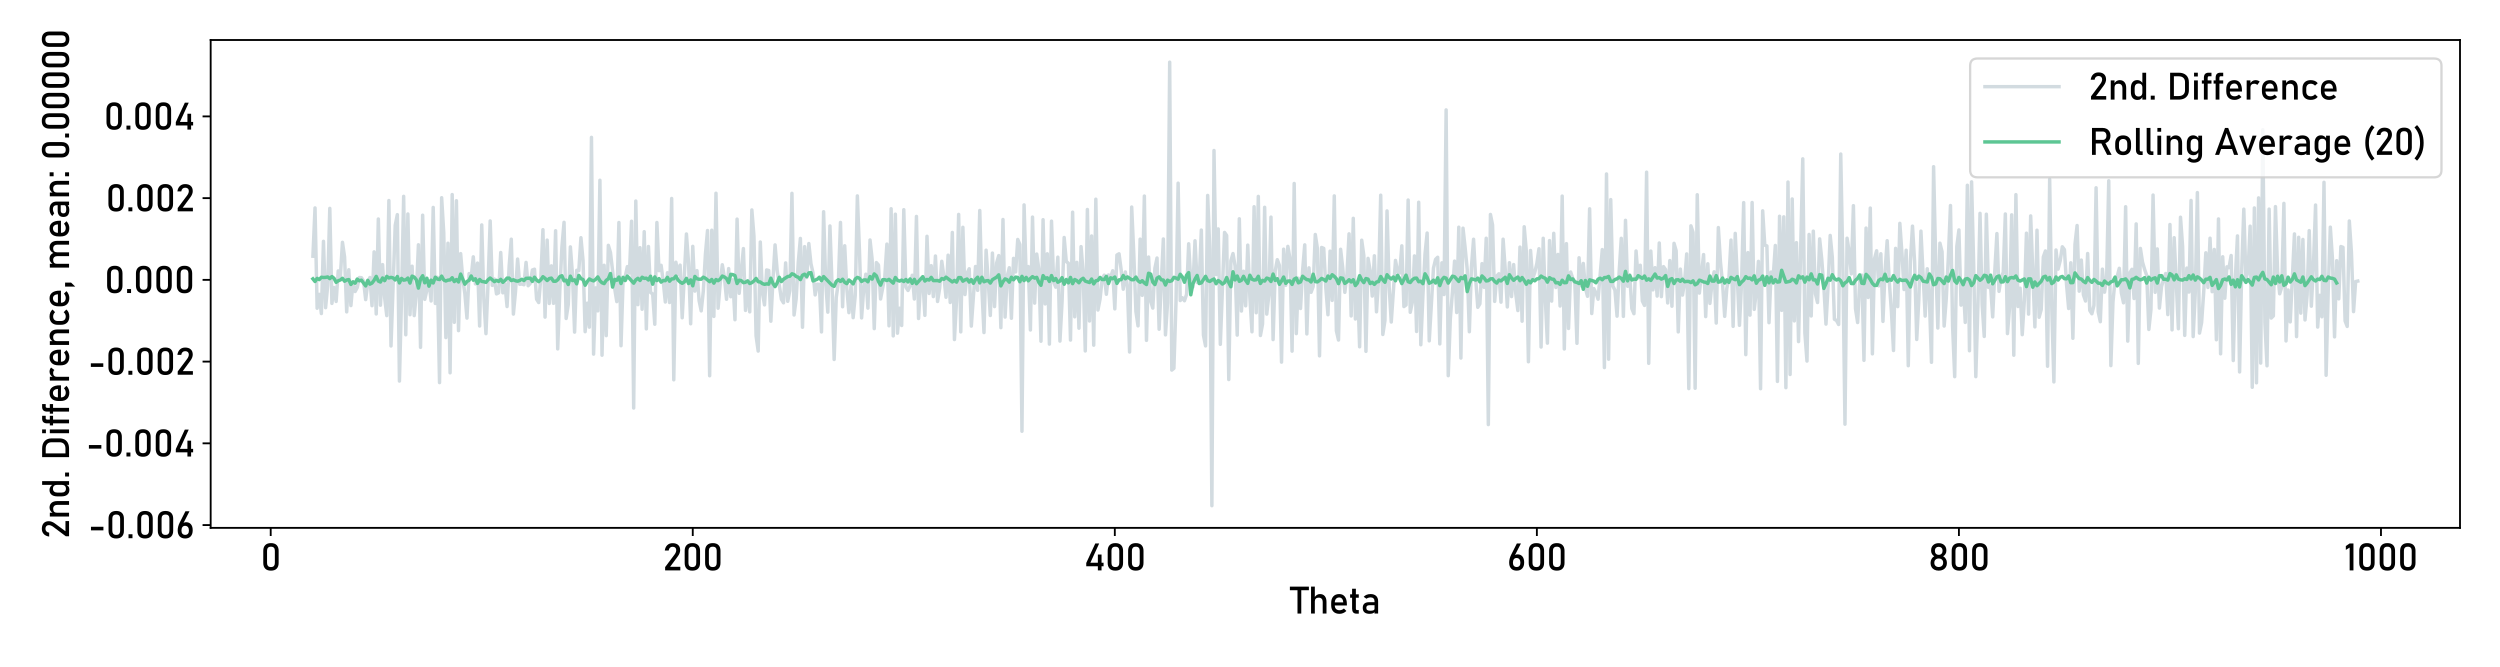 <?xml version="1.0" encoding="utf-8" standalone="no"?>
<!DOCTYPE svg PUBLIC "-//W3C//DTD SVG 1.1//EN"
  "http://www.w3.org/Graphics/SVG/1.1/DTD/svg11.dtd">
<svg xmlns:xlink="http://www.w3.org/1999/xlink" width="1080pt" height="288pt" viewBox="0 0 1080 288" xmlns="http://www.w3.org/2000/svg" version="1.1">
 <defs>
  <style type="text/css">*{stroke-linejoin: round; stroke-linecap: butt}</style>
 </defs>
 <g id="figure_1">
  <g id="patch_1">
   <path d="M 0 288 
L 1080 288 
L 1080 0 
L 0 0 
z
" style="fill: #ffffff"/>
  </g>
  <g id="axes_1">
   <g id="patch_2">
    <path d="M 91.01 228.04 
L 1062.72 228.04 
L 1062.72 17.28 
L 91.01 17.28 
z
" style="fill: #ffffff"/>
   </g>
   <g id="matplotlib.axis_1">
    <g id="xtick_1">
     <g id="line2d_1">
      <defs>
       <path id="mbe33cd1183" d="M 0 0 
L 0 3.5 
" style="stroke: #000000; stroke-width: 0.8"/>
      </defs>
      <g>
       <use xlink:href="#mbe33cd1183" x="116.946" y="228.04" style="stroke: #000000; stroke-width: 0.8"/>
      </g>
     </g>
     <g id="text_1">
      <!-- 0 -->
      <g transform="translate(112.532 246.4) scale(0.16 -0.16)">
       <defs>
        <path id="Bahnschrift-30" d="M 1766 -47 
Q 1116 -47 792 301 
Q 469 650 469 1244 
L 469 3309 
Q 469 3913 797 4256 
Q 1125 4600 1766 4600 
Q 2409 4600 2736 4258 
Q 3063 3916 3063 3309 
L 3063 1244 
Q 3063 641 2736 297 
Q 2409 -47 1766 -47 
z
M 1766 559 
Q 2116 559 2270 742 
Q 2425 925 2425 1244 
L 2425 3309 
Q 2425 3631 2270 3812 
Q 2116 3994 1766 3994 
Q 1416 3994 1261 3812 
Q 1106 3631 1106 3309 
L 1106 1244 
Q 1106 925 1261 742 
Q 1416 559 1766 559 
z
" transform="scale(0.016)"/>
       </defs>
       <use xlink:href="#Bahnschrift-30"/>
      </g>
     </g>
    </g>
    <g id="xtick_2">
     <g id="line2d_2">
      <g>
       <use xlink:href="#mbe33cd1183" x="299.273" y="228.04" style="stroke: #000000; stroke-width: 0.8"/>
      </g>
     </g>
     <g id="text_2">
      <!-- 200 -->
      <g transform="translate(286.313 246.4) scale(0.16 -0.16)">
       <defs>
        <path id="Bahnschrift-32" d="M 400 0 
L 400 553 
L 1984 2666 
Q 2122 2847 2198 3040 
Q 2275 3234 2275 3406 
L 2275 3413 
Q 2275 3684 2115 3834 
Q 1956 3984 1663 3984 
Q 1388 3984 1214 3820 
Q 1041 3656 1003 3356 
L 1003 3353 
L 344 3353 
L 344 3356 
Q 428 3944 772 4267 
Q 1116 4591 1656 4591 
Q 2269 4591 2603 4281 
Q 2938 3972 2938 3406 
L 2938 3403 
Q 2938 3163 2838 2898 
Q 2738 2634 2559 2394 
L 1244 606 
L 2963 606 
L 2963 0 
L 400 0 
z
" transform="scale(0.016)"/>
       </defs>
       <use xlink:href="#Bahnschrift-32"/>
       <use xlink:href="#Bahnschrift-30" x="51.66"/>
       <use xlink:href="#Bahnschrift-30" x="106.836"/>
      </g>
     </g>
    </g>
    <g id="xtick_3">
     <g id="line2d_3">
      <g>
       <use xlink:href="#mbe33cd1183" x="481.599" y="228.04" style="stroke: #000000; stroke-width: 0.8"/>
      </g>
     </g>
     <g id="text_3">
      <!-- 400 -->
      <g transform="translate(468.221 246.4) scale(0.16 -0.16)">
       <defs>
        <path id="Bahnschrift-34" d="M 406 697 
L 406 1250 
L 1931 4541 
L 2588 4541 
L 1100 1288 
L 3328 1288 
L 3328 697 
L 406 697 
z
M 2366 -3 
L 2366 2672 
L 2988 2672 
L 2988 -3 
L 2366 -3 
z
" transform="scale(0.016)"/>
       </defs>
       <use xlink:href="#Bahnschrift-34"/>
       <use xlink:href="#Bahnschrift-30" x="56.885"/>
       <use xlink:href="#Bahnschrift-30" x="112.061"/>
      </g>
     </g>
    </g>
    <g id="xtick_4">
     <g id="line2d_4">
      <g>
       <use xlink:href="#mbe33cd1183" x="663.926" y="228.04" style="stroke: #000000; stroke-width: 0.8"/>
      </g>
     </g>
     <g id="text_4">
      <!-- 600 -->
      <g transform="translate(650.993 246.4) scale(0.16 -0.16)">
       <defs>
        <path id="Bahnschrift-36" d="M 1641 -47 
Q 1038 -47 706 312 
Q 375 672 375 1325 
L 375 1328 
Q 375 1622 456 1951 
Q 538 2281 691 2588 
L 1678 4544 
L 2366 4544 
L 1206 2278 
L 1209 2391 
Q 1372 2700 1788 2700 
Q 2322 2700 2615 2345 
Q 2909 1991 2909 1344 
L 2909 1341 
Q 2909 681 2578 317 
Q 2247 -47 1641 -47 
z
M 1641 566 
Q 1947 566 2109 753 
Q 2272 941 2272 1288 
L 2272 1291 
Q 2272 1672 2100 1880 
Q 1928 2088 1609 2088 
Q 1325 2088 1169 1878 
Q 1013 1669 1013 1288 
L 1013 1284 
Q 1013 938 1177 752 
Q 1341 566 1641 566 
z
" transform="scale(0.016)"/>
       </defs>
       <use xlink:href="#Bahnschrift-36"/>
       <use xlink:href="#Bahnschrift-30" x="51.318"/>
       <use xlink:href="#Bahnschrift-30" x="106.494"/>
      </g>
     </g>
    </g>
    <g id="xtick_5">
     <g id="line2d_5">
      <g>
       <use xlink:href="#mbe33cd1183" x="846.253" y="228.04" style="stroke: #000000; stroke-width: 0.8"/>
      </g>
     </g>
     <g id="text_5">
      <!-- 800 -->
      <g transform="translate(832.925 246.4) scale(0.16 -0.16)">
       <defs>
        <path id="Bahnschrift-38" d="M 1800 -47 
Q 1384 -47 1075 109 
Q 766 266 594 550 
Q 422 834 422 1216 
L 422 1291 
Q 422 1631 592 1931 
Q 763 2231 1047 2384 
Q 809 2516 662 2764 
Q 516 3013 516 3288 
L 516 3397 
Q 516 3938 867 4264 
Q 1219 4591 1800 4591 
Q 2381 4591 2732 4264 
Q 3084 3938 3084 3397 
L 3084 3288 
Q 3084 3006 2936 2759 
Q 2788 2513 2544 2384 
Q 2831 2231 3004 1931 
Q 3178 1631 3178 1291 
L 3178 1216 
Q 3178 834 3006 550 
Q 2834 266 2525 109 
Q 2216 -47 1800 -47 
z
M 1800 566 
Q 2134 566 2339 758 
Q 2544 950 2544 1263 
L 2544 1306 
Q 2544 1622 2339 1814 
Q 2134 2006 1800 2006 
Q 1466 2006 1261 1814 
Q 1056 1622 1056 1303 
L 1056 1256 
Q 1056 944 1261 755 
Q 1466 566 1800 566 
z
M 1800 2619 
Q 2091 2619 2269 2803 
Q 2447 2988 2447 3291 
L 2447 3334 
Q 2447 3625 2269 3801 
Q 2091 3978 1800 3978 
Q 1509 3978 1331 3801 
Q 1153 3625 1153 3331 
L 1153 3284 
Q 1153 2984 1331 2801 
Q 1509 2619 1800 2619 
z
" transform="scale(0.016)"/>
       </defs>
       <use xlink:href="#Bahnschrift-38"/>
       <use xlink:href="#Bahnschrift-30" x="56.25"/>
       <use xlink:href="#Bahnschrift-30" x="111.426"/>
      </g>
     </g>
    </g>
    <g id="xtick_6">
     <g id="line2d_6">
      <g>
       <use xlink:href="#mbe33cd1183" x="1028.579" y="228.04" style="stroke: #000000; stroke-width: 0.8"/>
      </g>
     </g>
     <g id="text_6">
      <!-- 1000 -->
      <g transform="translate(1012.678 246.4) scale(0.16 -0.16)">
       <defs>
        <path id="Bahnschrift-31" d="M 1566 4544 
L 1566 0 
L 928 0 
L 928 3850 
L 281 3453 
L 281 4113 
L 928 4544 
L 1566 4544 
z
" transform="scale(0.016)"/>
       </defs>
       <use xlink:href="#Bahnschrift-31"/>
       <use xlink:href="#Bahnschrift-30" x="33.252"/>
       <use xlink:href="#Bahnschrift-30" x="88.428"/>
       <use xlink:href="#Bahnschrift-30" x="143.604"/>
      </g>
     </g>
    </g>
    <g id="text_7">
     <!-- Theta -->
     <g transform="translate(557.389 265.058) scale(0.16 -0.16)">
      <defs>
       <path id="Bahnschrift-54" d="M 1222 0 
L 1222 4172 
L 1859 4172 
L 1859 0 
L 1222 0 
z
M -63 3938 
L -63 4544 
L 3144 4544 
L 3144 3938 
L -63 3938 
z
" transform="scale(0.016)"/>
       <path id="Bahnschrift-68" d="M 500 0 
L 500 4544 
L 1138 4544 
L 1138 0 
L 500 0 
z
M 2469 0 
L 2469 1966 
Q 2469 2309 2292 2496 
Q 2116 2684 1791 2684 
Q 1478 2684 1308 2521 
Q 1138 2359 1138 2063 
L 1072 2688 
Q 1222 2975 1464 3133 
Q 1706 3291 2000 3291 
Q 2528 3291 2817 2945 
Q 3106 2600 3106 1969 
L 3106 0 
L 2469 0 
z
" transform="scale(0.016)"/>
       <path id="Bahnschrift-65" d="M 1828 -47 
Q 1150 -47 778 331 
Q 406 709 406 1406 
L 406 1772 
Q 406 2497 764 2894 
Q 1122 3291 1772 3291 
Q 2384 3291 2720 2841 
Q 3056 2391 3056 1578 
L 3056 1366 
L 869 1366 
L 869 1878 
L 2450 1878 
L 2450 1878 
Q 2422 2272 2245 2494 
Q 2069 2716 1772 2716 
Q 1413 2716 1213 2478 
Q 1013 2241 1013 1806 
L 1013 1394 
Q 1013 991 1227 775 
Q 1441 559 1828 559 
Q 2022 559 2212 637 
Q 2403 716 2553 856 
L 2553 856 
L 2972 438 
L 2972 438 
Q 2731 206 2431 79 
Q 2131 -47 1828 -47 
z
" transform="scale(0.016)"/>
       <path id="Bahnschrift-74" d="M 1344 -16 
Q 944 -16 764 206 
Q 584 428 584 844 
L 584 4188 
L 1222 4188 
L 1222 838 
Q 1222 722 1269 656 
Q 1316 591 1406 591 
L 1713 591 
L 1713 -16 
L 1344 -16 
z
M 250 2669 
L 250 3244 
L 1713 3244 
L 1713 2669 
L 250 2669 
z
" transform="scale(0.016)"/>
       <path id="Bahnschrift-61" d="M 2331 0 
L 2331 2056 
Q 2331 2375 2161 2551 
Q 1991 2728 1678 2728 
Q 1488 2728 1302 2670 
Q 1116 2613 969 2503 
L 503 2822 
Q 688 3044 989 3167 
Q 1291 3291 1659 3291 
Q 2269 3291 2603 2975 
Q 2938 2659 2938 2084 
L 2938 0 
L 2331 0 
z
M 1538 -47 
Q 941 -47 642 200 
Q 344 447 344 956 
Q 344 1441 617 1680 
Q 891 1919 1438 1919 
L 2359 1919 
L 2403 1406 
L 1441 1406 
Q 1194 1406 1069 1295 
Q 944 1184 944 956 
Q 944 709 1109 590 
Q 1275 472 1606 472 
Q 1969 472 2150 550 
Q 2331 628 2331 794 
L 2397 338 
Q 2313 206 2188 122 
Q 2063 38 1902 -4 
Q 1741 -47 1538 -47 
z
" transform="scale(0.016)"/>
      </defs>
      <use xlink:href="#Bahnschrift-54"/>
      <use xlink:href="#Bahnschrift-68" x="48.145"/>
      <use xlink:href="#Bahnschrift-65" x="104.004"/>
      <use xlink:href="#Bahnschrift-74" x="157.617"/>
      <use xlink:href="#Bahnschrift-61" x="190.234"/>
     </g>
    </g>
   </g>
   <g id="matplotlib.axis_2">
    <g id="ytick_1">
     <g id="line2d_7">
      <defs>
       <path id="m3db2c824cc" d="M 0 0 
L -3.5 0 
" style="stroke: #000000; stroke-width: 0.8"/>
      </defs>
      <g>
       <use xlink:href="#m3db2c824cc" x="91.01" y="226.828" style="stroke: #000000; stroke-width: 0.8"/>
      </g>
     </g>
     <g id="text_8">
      <!-- -0.006 -->
      <g transform="translate(38.02 232.508) scale(0.16 -0.16)">
       <defs>
        <path id="Bahnschrift-2d" d="M 500 1931 
L 2600 1931 
L 2600 1325 
L 500 1325 
L 500 1931 
z
" transform="scale(0.016)"/>
        <path id="Bahnschrift-2e" d="M 391 0 
L 391 669 
L 1059 669 
L 1059 0 
L 391 0 
z
" transform="scale(0.016)"/>
       </defs>
       <use xlink:href="#Bahnschrift-2d"/>
       <use xlink:href="#Bahnschrift-30" x="47.949"/>
       <use xlink:href="#Bahnschrift-2e" x="103.125"/>
       <use xlink:href="#Bahnschrift-30" x="125.781"/>
       <use xlink:href="#Bahnschrift-30" x="180.957"/>
       <use xlink:href="#Bahnschrift-36" x="236.133"/>
      </g>
     </g>
    </g>
    <g id="ytick_2">
     <g id="line2d_8">
      <g>
       <use xlink:href="#m3db2c824cc" x="91.01" y="191.522" style="stroke: #000000; stroke-width: 0.8"/>
      </g>
     </g>
     <g id="text_9">
      <!-- -0.004 -->
      <g transform="translate(37.127 197.202) scale(0.16 -0.16)">
       <use xlink:href="#Bahnschrift-2d"/>
       <use xlink:href="#Bahnschrift-30" x="47.949"/>
       <use xlink:href="#Bahnschrift-2e" x="103.125"/>
       <use xlink:href="#Bahnschrift-30" x="125.781"/>
       <use xlink:href="#Bahnschrift-30" x="180.957"/>
       <use xlink:href="#Bahnschrift-34" x="236.133"/>
      </g>
     </g>
    </g>
    <g id="ytick_3">
     <g id="line2d_9">
      <g>
       <use xlink:href="#m3db2c824cc" x="91.01" y="156.215" style="stroke: #000000; stroke-width: 0.8"/>
      </g>
     </g>
     <g id="text_10">
      <!-- -0.002 -->
      <g transform="translate(37.965 161.895) scale(0.16 -0.16)">
       <use xlink:href="#Bahnschrift-2d"/>
       <use xlink:href="#Bahnschrift-30" x="47.949"/>
       <use xlink:href="#Bahnschrift-2e" x="103.125"/>
       <use xlink:href="#Bahnschrift-30" x="125.781"/>
       <use xlink:href="#Bahnschrift-30" x="180.957"/>
       <use xlink:href="#Bahnschrift-32" x="236.133"/>
      </g>
     </g>
    </g>
    <g id="ytick_4">
     <g id="line2d_10">
      <g>
       <use xlink:href="#m3db2c824cc" x="91.01" y="120.908" style="stroke: #000000; stroke-width: 0.8"/>
      </g>
     </g>
     <g id="text_11">
      <!-- 0.000 -->
      <g transform="translate(45.075 126.588) scale(0.16 -0.16)">
       <use xlink:href="#Bahnschrift-30"/>
       <use xlink:href="#Bahnschrift-2e" x="55.176"/>
       <use xlink:href="#Bahnschrift-30" x="77.832"/>
       <use xlink:href="#Bahnschrift-30" x="133.008"/>
       <use xlink:href="#Bahnschrift-30" x="188.184"/>
      </g>
     </g>
    </g>
    <g id="ytick_5">
     <g id="line2d_11">
      <g>
       <use xlink:href="#m3db2c824cc" x="91.01" y="85.602" style="stroke: #000000; stroke-width: 0.8"/>
      </g>
     </g>
     <g id="text_12">
      <!-- 0.002 -->
      <g transform="translate(45.638 91.282) scale(0.16 -0.16)">
       <use xlink:href="#Bahnschrift-30"/>
       <use xlink:href="#Bahnschrift-2e" x="55.176"/>
       <use xlink:href="#Bahnschrift-30" x="77.832"/>
       <use xlink:href="#Bahnschrift-30" x="133.008"/>
       <use xlink:href="#Bahnschrift-32" x="188.184"/>
      </g>
     </g>
    </g>
    <g id="ytick_6">
     <g id="line2d_12">
      <g>
       <use xlink:href="#m3db2c824cc" x="91.01" y="50.295" style="stroke: #000000; stroke-width: 0.8"/>
      </g>
     </g>
     <g id="text_13">
      <!-- 0.004 -->
      <g transform="translate(44.8 55.975) scale(0.16 -0.16)">
       <use xlink:href="#Bahnschrift-30"/>
       <use xlink:href="#Bahnschrift-2e" x="55.176"/>
       <use xlink:href="#Bahnschrift-30" x="77.832"/>
       <use xlink:href="#Bahnschrift-30" x="133.008"/>
       <use xlink:href="#Bahnschrift-34" x="188.184"/>
      </g>
     </g>
    </g>
    <g id="text_14">
     <!-- 2nd. Difference, mean: 0.00000 -->
     <g transform="translate(29.83 232.68) rotate(-90) scale(0.16 -0.16)">
      <defs>
       <path id="Bahnschrift-6e" d="M 500 0 
L 500 3244 
L 1138 3244 
L 1138 0 
L 500 0 
z
M 2469 0 
L 2469 1966 
Q 2469 2309 2292 2496 
Q 2116 2684 1791 2684 
Q 1478 2684 1308 2518 
Q 1138 2353 1138 2053 
L 1072 2678 
Q 1222 2972 1464 3131 
Q 1706 3291 2000 3291 
Q 2528 3291 2817 2945 
Q 3106 2600 3106 1969 
L 3106 0 
L 2469 0 
z
" transform="scale(0.016)"/>
       <path id="Bahnschrift-64" d="M 2344 0 
L 2344 4544 
L 2981 4544 
L 2981 0 
L 2344 0 
z
M 1528 -56 
Q 991 -56 698 289 
Q 406 634 406 1263 
L 406 1978 
Q 406 2609 692 2954 
Q 978 3300 1497 3300 
Q 1784 3300 2023 3150 
Q 2263 3000 2409 2728 
L 2344 2066 
Q 2344 2272 2269 2419 
Q 2194 2566 2051 2642 
Q 1909 2719 1706 2719 
Q 1391 2719 1217 2522 
Q 1044 2325 1044 1969 
L 1044 1263 
Q 1044 909 1217 717 
Q 1391 525 1706 525 
Q 1909 525 2051 604 
Q 2194 684 2269 834 
Q 2344 984 2344 1194 
L 2388 509 
Q 2300 291 2086 117 
Q 1872 -56 1528 -56 
z
" transform="scale(0.016)"/>
       <path id="Bahnschrift-20" transform="scale(0.016)"/>
       <path id="Bahnschrift-44" d="M 994 0 
L 994 606 
L 2022 606 
Q 2525 606 2801 867 
Q 3078 1128 3078 1603 
L 3078 2941 
Q 3078 3416 2801 3677 
Q 2525 3938 2022 3938 
L 994 3938 
L 994 4544 
L 2003 4544 
Q 2828 4544 3279 4117 
Q 3731 3691 3731 2916 
L 3731 1628 
Q 3731 1113 3528 748 
Q 3325 384 2937 192 
Q 2550 0 2000 0 
L 994 0 
z
M 563 0 
L 563 4544 
L 1200 4544 
L 1200 0 
L 563 0 
z
" transform="scale(0.016)"/>
       <path id="Bahnschrift-69" d="M 500 3906 
L 500 4544 
L 1138 4544 
L 1138 3906 
L 500 3906 
z
M 500 0 
L 500 3244 
L 1138 3244 
L 1138 0 
L 500 0 
z
" transform="scale(0.016)"/>
       <path id="Bahnschrift-66" d="M 594 0 
L 594 3684 
Q 594 4113 791 4328 
Q 988 4544 1403 4544 
L 1872 4544 
L 1872 3938 
L 1416 3938 
Q 1319 3938 1275 3864 
Q 1231 3791 1231 3691 
L 1231 0 
L 594 0 
z
M 250 2700 
L 250 3244 
L 1872 3244 
L 1872 2700 
L 250 2700 
z
" transform="scale(0.016)"/>
       <path id="Bahnschrift-72" d="M 500 0 
L 500 3244 
L 1138 3244 
L 1138 0 
L 500 0 
z
M 2284 2475 
Q 2200 2578 2072 2631 
Q 1944 2684 1775 2684 
Q 1472 2684 1305 2517 
Q 1138 2350 1138 2053 
L 1072 2678 
Q 1219 2966 1458 3128 
Q 1697 3291 1984 3291 
Q 2206 3291 2386 3227 
Q 2566 3163 2700 3038 
L 2284 2475 
z
" transform="scale(0.016)"/>
       <path id="Bahnschrift-63" d="M 1809 -47 
Q 1141 -47 773 322 
Q 406 691 406 1363 
L 406 1897 
Q 406 2563 773 2927 
Q 1141 3291 1809 3291 
Q 2191 3291 2497 3156 
Q 2803 3022 2984 2772 
L 2984 2772 
L 2525 2359 
L 2525 2359 
Q 2391 2516 2206 2600 
Q 2022 2684 1819 2684 
Q 1450 2684 1247 2478 
Q 1044 2272 1044 1897 
L 1044 1363 
Q 1044 978 1247 768 
Q 1450 559 1819 559 
Q 2022 559 2206 650 
Q 2391 741 2525 906 
L 2525 906 
L 2984 463 
L 2984 463 
Q 2803 219 2495 86 
Q 2188 -47 1809 -47 
z
" transform="scale(0.016)"/>
       <path id="Bahnschrift-2c" d="M 391 -1038 
L 391 669 
L 1059 669 
L 1059 -344 
L 391 -1038 
z
" transform="scale(0.016)"/>
       <path id="Bahnschrift-6d" d="M 4375 0 
L 4375 1966 
Q 4375 2309 4198 2496 
Q 4022 2684 3697 2684 
Q 3400 2684 3237 2503 
Q 3075 2322 3075 1991 
L 2947 2616 
Q 3103 2941 3353 3116 
Q 3603 3291 3906 3291 
Q 4434 3291 4723 2945 
Q 5013 2600 5013 1969 
L 5013 0 
L 4375 0 
z
M 500 0 
L 500 3244 
L 1138 3244 
L 1138 0 
L 500 0 
z
M 2438 0 
L 2438 1966 
Q 2438 2309 2269 2496 
Q 2100 2684 1791 2684 
Q 1478 2684 1308 2518 
Q 1138 2353 1138 2053 
L 1072 2678 
Q 1222 2972 1464 3131 
Q 1706 3291 2000 3291 
Q 2513 3291 2794 2945 
Q 3075 2600 3075 1969 
L 3075 0 
L 2438 0 
z
" transform="scale(0.016)"/>
       <path id="Bahnschrift-3a" d="M 391 0 
L 391 669 
L 1059 669 
L 1059 0 
L 391 0 
z
M 391 2606 
L 391 3275 
L 1059 3275 
L 1059 2606 
L 391 2606 
z
" transform="scale(0.016)"/>
      </defs>
      <use xlink:href="#Bahnschrift-32"/>
      <use xlink:href="#Bahnschrift-6e" x="51.66"/>
      <use xlink:href="#Bahnschrift-64" x="107.52"/>
      <use xlink:href="#Bahnschrift-2e" x="161.426"/>
      <use xlink:href="#Bahnschrift-20" x="184.082"/>
      <use xlink:href="#Bahnschrift-44" x="210.938"/>
      <use xlink:href="#Bahnschrift-69" x="276.562"/>
      <use xlink:href="#Bahnschrift-66" x="301.66"/>
      <use xlink:href="#Bahnschrift-66" x="333.35"/>
      <use xlink:href="#Bahnschrift-65" x="365.039"/>
      <use xlink:href="#Bahnschrift-72" x="418.652"/>
      <use xlink:href="#Bahnschrift-65" x="461.328"/>
      <use xlink:href="#Bahnschrift-6e" x="514.941"/>
      <use xlink:href="#Bahnschrift-63" x="570.801"/>
      <use xlink:href="#Bahnschrift-65" x="620.605"/>
      <use xlink:href="#Bahnschrift-2c" x="674.219"/>
      <use xlink:href="#Bahnschrift-20" x="696.875"/>
      <use xlink:href="#Bahnschrift-6d" x="723.73"/>
      <use xlink:href="#Bahnschrift-65" x="809.375"/>
      <use xlink:href="#Bahnschrift-61" x="862.988"/>
      <use xlink:href="#Bahnschrift-6e" x="916.211"/>
      <use xlink:href="#Bahnschrift-3a" x="972.07"/>
      <use xlink:href="#Bahnschrift-20" x="994.727"/>
      <use xlink:href="#Bahnschrift-30" x="1021.582"/>
      <use xlink:href="#Bahnschrift-2e" x="1076.758"/>
      <use xlink:href="#Bahnschrift-30" x="1099.414"/>
      <use xlink:href="#Bahnschrift-30" x="1154.59"/>
      <use xlink:href="#Bahnschrift-30" x="1209.766"/>
      <use xlink:href="#Bahnschrift-30" x="1264.941"/>
      <use xlink:href="#Bahnschrift-30" x="1320.117"/>
     </g>
    </g>
   </g>
   <g id="line2d_13">
    <path d="M 135.179 110.684 
L 136.09 89.833 
L 137.002 133.157 
L 137.914 127.162 
L 138.825 135.449 
L 139.737 104.255 
L 140.648 132.917 
L 141.56 123.371 
L 142.472 90.022 
L 143.383 131.074 
L 144.295 124.197 
L 145.207 130.227 
L 146.118 117.031 
L 147.03 119.474 
L 147.942 104.684 
L 148.853 110.982 
L 149.765 134.727 
L 150.676 116.532 
L 151.588 132.008 
L 152.5 121.731 
L 153.411 125.929 
L 154.323 124.236 
L 155.235 119.888 
L 156.146 119.963 
L 157.058 121.399 
L 157.969 129.432 
L 158.881 122.242 
L 159.793 119.889 
L 160.704 132.062 
L 161.616 108.815 
L 162.528 135.626 
L 163.439 94.611 
L 164.351 131.855 
L 165.263 114.319 
L 166.174 128.652 
L 167.086 136.342 
L 167.997 86.635 
L 168.909 149.459 
L 170.732 97.368 
L 171.644 92.731 
L 172.556 164.617 
L 173.467 128.189 
L 174.379 84.823 
L 175.291 144.622 
L 176.202 92.448 
L 177.114 135.944 
L 178.025 115.007 
L 178.937 136.333 
L 179.849 126.723 
L 180.76 105.745 
L 181.672 150.042 
L 182.584 92.97 
L 183.495 129.315 
L 185.318 121.275 
L 186.23 130.02 
L 187.142 89.613 
L 188.053 131.093 
L 188.965 119.784 
L 189.877 165.284 
L 190.788 85.413 
L 191.7 100.557 
L 192.612 145.84 
L 193.523 105.086 
L 194.435 161.046 
L 195.346 84.053 
L 196.258 139.24 
L 197.17 86.72 
L 198.081 142.835 
L 198.993 109.566 
L 199.905 120.381 
L 200.816 126.848 
L 201.728 137.42 
L 202.64 118.201 
L 203.551 119.704 
L 204.463 110.96 
L 205.374 122.642 
L 206.286 113.66 
L 207.198 140.837 
L 208.109 97.168 
L 209.021 129.162 
L 209.933 144.135 
L 210.844 122.289 
L 211.756 95.447 
L 212.667 123.279 
L 213.579 120.53 
L 214.491 126.966 
L 215.402 126.495 
L 216.314 109.082 
L 217.226 126.497 
L 218.137 122.77 
L 219.049 132.425 
L 219.961 114.832 
L 220.872 103.329 
L 221.784 135.684 
L 222.695 126.022 
L 223.607 111.907 
L 224.519 122.809 
L 225.43 122.679 
L 226.342 123.013 
L 227.254 113.362 
L 228.165 123.433 
L 229.077 122.379 
L 229.989 116.644 
L 230.9 116.296 
L 231.812 129.255 
L 232.723 130.7 
L 233.635 120.079 
L 234.547 99.225 
L 235.458 136.992 
L 236.37 103.731 
L 237.282 131.104 
L 238.193 114.853 
L 239.105 131.042 
L 240.016 99.688 
L 240.928 150.723 
L 241.84 125.446 
L 242.751 106.692 
L 243.663 96.051 
L 244.575 137.579 
L 245.486 131.578 
L 246.398 106.659 
L 247.31 118.619 
L 248.221 143.469 
L 249.133 116.776 
L 250.044 116.942 
L 250.956 102.691 
L 251.868 112.493 
L 252.779 143.286 
L 253.691 130.978 
L 254.603 141.329 
L 255.514 59.341 
L 256.426 152.981 
L 257.338 124.365 
L 258.249 134.294 
L 259.161 77.868 
L 260.072 153.449 
L 260.984 114.605 
L 261.896 144.997 
L 262.807 105.99 
L 263.719 109.11 
L 265.542 124.647 
L 266.454 130.296 
L 267.365 96.126 
L 268.277 149.35 
L 269.189 120.622 
L 270.1 119.513 
L 271.012 115.18 
L 271.924 117.941 
L 272.835 95.579 
L 273.747 176.262 
L 274.659 86.853 
L 275.57 131.605 
L 276.482 107.001 
L 277.393 133.599 
L 278.305 100.085 
L 279.217 142.086 
L 280.128 106.489 
L 281.04 126.354 
L 281.952 126.973 
L 282.863 140.075 
L 283.775 96.122 
L 284.687 116.934 
L 285.598 114.613 
L 286.51 121.555 
L 287.421 130.463 
L 288.333 117.832 
L 289.245 130.682 
L 290.156 85.749 
L 291.068 164.078 
L 291.98 113.28 
L 292.891 118.581 
L 293.803 114.544 
L 294.714 137.278 
L 296.538 101.086 
L 297.449 113.545 
L 298.361 139.868 
L 299.273 106.426 
L 300.184 125.758 
L 301.096 116.922 
L 302.008 129.878 
L 302.919 134.301 
L 303.831 125.798 
L 304.742 109.805 
L 305.654 99.592 
L 306.566 162.322 
L 307.477 99.455 
L 308.389 136.69 
L 309.301 83.482 
L 310.212 133.148 
L 311.124 122.508 
L 312.036 114.38 
L 312.947 119.829 
L 313.859 129.295 
L 314.77 116.031 
L 315.682 128.196 
L 316.594 120.863 
L 317.505 138.124 
L 318.417 94.66 
L 319.329 126.717 
L 321.152 107.391 
L 322.063 134.103 
L 322.975 123.11 
L 323.887 134.718 
L 324.798 90.697 
L 325.71 102.019 
L 326.622 145.098 
L 327.533 151.662 
L 328.445 104.551 
L 329.357 126.51 
L 330.268 131.711 
L 331.18 116.623 
L 332.091 116.853 
L 333.003 138.765 
L 333.915 121.006 
L 334.826 105.799 
L 335.738 116.848 
L 337.561 129.274 
L 338.473 130.816 
L 339.385 113.575 
L 340.296 130.164 
L 341.208 125.444 
L 342.119 83.522 
L 343.031 136.074 
L 343.943 129.086 
L 344.854 113.36 
L 345.766 103.004 
L 346.678 141.368 
L 347.589 106.552 
L 348.501 119.884 
L 349.412 105.213 
L 350.324 113.872 
L 351.236 117.97 
L 352.147 127.399 
L 353.059 122.771 
L 353.971 122.833 
L 354.882 143.395 
L 355.794 91.473 
L 356.706 122.185 
L 357.617 134.856 
L 358.529 97.616 
L 359.44 123.105 
L 360.352 155.289 
L 361.264 128.493 
L 362.175 121.989 
L 363.087 96.095 
L 363.999 132.517 
L 364.91 106.176 
L 365.822 124.62 
L 366.734 135.065 
L 367.645 123.319 
L 368.557 137.228 
L 369.468 127.633 
L 370.38 84.628 
L 371.292 108.423 
L 372.203 137.335 
L 373.115 124.658 
L 374.027 118.456 
L 374.938 133.112 
L 375.85 103.677 
L 376.761 112.032 
L 377.673 141.963 
L 378.585 113.439 
L 379.496 114.488 
L 380.408 129.16 
L 382.231 119.576 
L 383.143 105.459 
L 384.055 140.751 
L 384.966 90.181 
L 385.878 145.11 
L 386.789 92.533 
L 387.701 143.938 
L 388.613 133.148 
L 389.524 140.614 
L 390.436 90.589 
L 391.348 124.044 
L 392.259 125.487 
L 393.171 123.443 
L 394.083 118.913 
L 394.994 129.173 
L 395.906 93.505 
L 396.817 137.596 
L 397.729 121.368 
L 398.641 120.627 
L 399.552 136.23 
L 400.464 102.085 
L 401.376 126.773 
L 402.287 114.77 
L 403.199 128.126 
L 404.11 110.596 
L 405.022 130.239 
L 405.934 124.487 
L 406.845 112.886 
L 407.757 119.466 
L 408.669 128.413 
L 409.58 110.243 
L 410.492 130.668 
L 411.404 100.42 
L 412.315 146.684 
L 413.227 129.703 
L 414.138 92.631 
L 415.05 143.371 
L 415.962 98.196 
L 416.873 127.24 
L 417.785 117.999 
L 418.697 116.1 
L 419.608 140.878 
L 421.432 115.13 
L 422.343 125.433 
L 423.255 90.925 
L 424.166 124.744 
L 425.078 143.663 
L 425.99 108.086 
L 426.901 121.226 
L 427.813 136.281 
L 428.725 109.332 
L 429.636 132.442 
L 430.548 113.637 
L 431.459 110.406 
L 432.371 141.547 
L 433.283 94.828 
L 434.194 136.979 
L 435.106 119.339 
L 436.018 115.659 
L 436.929 137.492 
L 437.841 111.625 
L 438.753 117.475 
L 439.664 103.445 
L 440.576 105.625 
L 441.487 186.302 
L 442.399 88.521 
L 443.311 119.508 
L 444.222 115.157 
L 445.134 142.549 
L 446.046 93.784 
L 446.957 130.952 
L 447.869 109.758 
L 448.781 116.441 
L 449.692 147.412 
L 450.604 94.912 
L 451.515 131.295 
L 452.427 109.644 
L 453.339 148.65 
L 454.25 95.537 
L 455.162 121.759 
L 456.074 124.063 
L 456.985 111.094 
L 457.897 147.345 
L 458.808 130.392 
L 459.72 102.601 
L 460.632 112.97 
L 461.543 113.744 
L 462.455 146.905 
L 463.367 91.658 
L 464.278 136.865 
L 465.19 113.344 
L 466.102 141.781 
L 467.013 106.544 
L 467.925 117.787 
L 468.836 151.607 
L 469.748 90.501 
L 470.66 138.669 
L 471.571 101.941 
L 472.483 149.116 
L 473.395 86.055 
L 474.306 133.926 
L 475.218 129.186 
L 476.13 120.386 
L 477.041 118.874 
L 477.953 127.12 
L 478.864 118.774 
L 479.776 119.821 
L 480.688 116.971 
L 481.599 133.429 
L 482.511 110.175 
L 483.423 109.643 
L 484.334 116.556 
L 485.246 124.932 
L 486.157 117.489 
L 487.069 124.395 
L 487.981 152.06 
L 488.892 89.448 
L 489.804 109.924 
L 490.716 134.561 
L 491.627 140.777 
L 492.539 103.315 
L 493.451 127.596 
L 494.362 84.695 
L 495.274 147.038 
L 496.185 111.041 
L 497.097 130.075 
L 498.009 133.097 
L 498.92 115.872 
L 499.832 111.466 
L 500.744 142.227 
L 502.567 103.232 
L 503.479 144.66 
L 504.39 130.784 
L 505.302 26.86 
L 506.213 159.875 
L 507.125 159.115 
L 508.037 130.328 
L 508.948 79.134 
L 509.86 129.843 
L 510.772 128.613 
L 511.683 129.922 
L 512.595 127.17 
L 513.506 105.317 
L 514.418 121.769 
L 515.33 123.971 
L 516.241 104.02 
L 517.153 122.041 
L 518.065 121.579 
L 518.976 99.388 
L 519.888 144.774 
L 520.8 149.431 
L 521.711 84.434 
L 522.623 107.711 
L 523.534 218.46 
L 524.446 65.018 
L 525.358 118.628 
L 526.269 98.893 
L 527.181 148.749 
L 529.004 100.416 
L 529.916 101.725 
L 530.828 163.969 
L 531.739 112.677 
L 532.651 109.534 
L 533.562 114.934 
L 534.474 144.767 
L 535.386 94.524 
L 536.297 134.367 
L 537.209 117.176 
L 538.121 132.116 
L 539.032 105.89 
L 539.944 128.298 
L 540.855 143.336 
L 541.767 89.311 
L 542.679 135.106 
L 543.59 84.85 
L 544.502 144.933 
L 545.414 139.987 
L 546.325 89.557 
L 547.237 135.692 
L 548.149 127.457 
L 549.06 93.796 
L 549.972 146.697 
L 550.883 117.142 
L 551.795 112.181 
L 552.707 114.695 
L 553.618 156.441 
L 554.53 107.651 
L 555.442 123.279 
L 556.353 106.438 
L 557.265 111.723 
L 558.177 151.697 
L 559.088 79.265 
L 560 144.114 
L 560.911 120.2 
L 561.823 133.267 
L 562.735 116.726 
L 563.646 105.779 
L 564.558 144.254 
L 565.47 115.709 
L 566.381 126.275 
L 567.293 123.753 
L 568.204 101.3 
L 569.116 107.373 
L 570.028 153.728 
L 570.939 106.902 
L 571.851 107.313 
L 572.763 124.432 
L 573.674 135.966 
L 574.586 108.502 
L 575.498 129.768 
L 576.409 84.626 
L 577.321 142.917 
L 578.232 146.896 
L 579.144 107.688 
L 580.056 115.769 
L 580.967 126.298 
L 581.879 118.611 
L 582.791 101.029 
L 583.702 136.486 
L 584.614 94.32 
L 585.526 137.808 
L 586.437 121.749 
L 587.349 149.818 
L 588.26 103.768 
L 589.172 110.439 
L 590.084 151.78 
L 590.995 111.618 
L 591.907 116.964 
L 592.819 127.904 
L 593.73 110.505 
L 594.642 134.705 
L 595.553 120.639 
L 596.465 84.326 
L 597.377 144.493 
L 598.288 138.485 
L 599.2 91.128 
L 600.112 123.823 
L 601.023 139.105 
L 602.847 112.506 
L 603.758 117.401 
L 604.67 117.955 
L 605.581 106.204 
L 606.493 132.432 
L 607.405 131.745 
L 608.316 86.412 
L 609.228 134.912 
L 610.14 130.515 
L 611.051 110.555 
L 611.963 143.196 
L 612.875 87.371 
L 613.786 148.927 
L 614.698 127.542 
L 615.609 109.73 
L 616.521 100.676 
L 617.433 147.246 
L 619.256 115.824 
L 620.168 112.046 
L 621.079 111.139 
L 621.991 148.567 
L 622.902 113.546 
L 623.814 127.236 
L 624.726 47.482 
L 625.637 162.291 
L 626.549 137.534 
L 627.461 126.101 
L 628.372 112.803 
L 629.284 135.015 
L 630.196 98.156 
L 631.107 154.676 
L 632.019 98.584 
L 632.93 106.961 
L 633.842 116.411 
L 634.754 143.307 
L 635.665 115.31 
L 636.577 103.36 
L 637.489 120.42 
L 638.4 132.76 
L 639.312 131.254 
L 640.224 113.899 
L 641.135 124.126 
L 642.047 102.924 
L 642.958 183.416 
L 643.87 92.646 
L 644.782 97.171 
L 645.693 130.202 
L 646.605 119.247 
L 647.517 118.265 
L 648.428 130.529 
L 649.34 103.335 
L 650.251 116.201 
L 651.163 132.6 
L 652.075 113.495 
L 652.986 128.118 
L 653.898 114.298 
L 654.81 126.874 
L 655.721 134.16 
L 656.633 106.758 
L 657.545 138.762 
L 658.456 97.966 
L 659.368 108.525 
L 660.279 156.282 
L 661.191 108.206 
L 662.103 120.359 
L 663.014 117.726 
L 663.926 113.796 
L 664.838 107.464 
L 665.749 149.92 
L 666.661 102.942 
L 667.573 129.216 
L 668.484 148.241 
L 669.396 103.939 
L 670.307 130.082 
L 671.219 100.796 
L 672.131 124.187 
L 673.042 109.92 
L 673.954 132.192 
L 674.866 84.713 
L 675.777 150.762 
L 676.689 105.256 
L 677.6 141.895 
L 678.512 117.505 
L 679.424 120.205 
L 680.335 122.45 
L 681.247 148.312 
L 682.159 111.354 
L 683.07 123.473 
L 683.982 113.817 
L 684.894 124.522 
L 685.805 127.994 
L 686.717 90.206 
L 687.628 135.44 
L 688.54 124.66 
L 689.452 126.538 
L 690.363 129.251 
L 692.187 107.823 
L 693.098 158.794 
L 694.01 75.153 
L 694.922 155.18 
L 695.833 86.23 
L 696.745 123.528 
L 697.656 125.369 
L 698.568 136.585 
L 699.48 117.346 
L 700.391 102.955 
L 701.303 136.678 
L 702.215 95.181 
L 703.126 123.669 
L 704.038 118.758 
L 704.949 133.273 
L 705.861 135.514 
L 706.773 108.436 
L 707.684 120.094 
L 708.596 114.597 
L 709.508 130.023 
L 710.419 131.946 
L 711.331 74.379 
L 712.243 156.958 
L 713.154 108.472 
L 714.066 125.217 
L 714.977 115.641 
L 715.889 127.908 
L 716.801 104.974 
L 717.712 128.145 
L 718.624 115.194 
L 719.536 116.477 
L 720.447 130.873 
L 721.359 112.559 
L 722.271 132.284 
L 723.182 105.127 
L 724.094 108.313 
L 725.005 143.376 
L 725.917 116.25 
L 726.829 127.467 
L 727.74 121.842 
L 728.652 109.703 
L 729.564 167.873 
L 730.475 97.565 
L 731.387 100.392 
L 732.298 167.734 
L 733.21 84.128 
L 734.122 126.619 
L 735.945 109.975 
L 736.857 136.769 
L 737.768 113.956 
L 738.68 131.072 
L 739.592 122.079 
L 740.503 117.412 
L 741.415 139.558 
L 742.326 98.308 
L 743.238 113.213 
L 744.15 122.574 
L 745.061 136.667 
L 745.973 124.609 
L 746.885 120.117 
L 747.796 103.718 
L 748.708 140.989 
L 749.62 100.824 
L 751.443 140.536 
L 752.354 122.257 
L 753.266 87.534 
L 754.178 153.201 
L 755.089 109.127 
L 756.001 136.133 
L 756.913 87.482 
L 757.824 133.644 
L 758.736 125.736 
L 759.647 112.911 
L 760.559 167.922 
L 761.471 91.075 
L 762.382 105.903 
L 763.294 106.233 
L 764.206 139.402 
L 765.117 117.523 
L 766.029 119.5 
L 766.941 106.046 
L 767.852 164.772 
L 768.764 93.423 
L 769.675 134.077 
L 770.587 93.674 
L 771.499 167.472 
L 772.41 78.648 
L 773.322 161.77 
L 774.234 85.953 
L 775.145 138.637 
L 776.057 104.824 
L 776.969 147.57 
L 778.792 68.621 
L 779.703 143.777 
L 780.615 155.976 
L 781.527 101.282 
L 782.438 136.501 
L 783.35 99.856 
L 784.262 126.93 
L 785.173 130.69 
L 786.085 103.198 
L 786.996 112.02 
L 787.908 124.014 
L 788.82 140.009 
L 789.731 123.638 
L 790.643 101.713 
L 791.555 111.092 
L 792.466 137.909 
L 793.378 138.456 
L 794.29 140.182 
L 795.201 66.549 
L 796.113 114.949 
L 797.024 183.247 
L 797.936 102.918 
L 798.848 108.848 
L 799.759 118.328 
L 800.671 88.847 
L 801.583 133.368 
L 802.494 139.331 
L 803.406 121.293 
L 804.318 118.857 
L 805.229 155.669 
L 806.141 98.529 
L 807.052 128.503 
L 807.964 89.891 
L 808.876 152.86 
L 809.787 111.777 
L 810.699 108.335 
L 811.611 123.508 
L 812.522 109.624 
L 813.434 138.842 
L 814.345 117.204 
L 815.257 103.99 
L 816.169 121.793 
L 817.08 134.276 
L 817.992 151.418 
L 818.904 107.294 
L 819.815 132.457 
L 820.727 96.489 
L 821.639 109.511 
L 822.55 125.077 
L 823.462 108.098 
L 824.373 157.991 
L 825.285 112.84 
L 826.197 97.693 
L 827.108 113.152 
L 828.02 146.647 
L 828.932 129.341 
L 829.843 99.853 
L 831.667 136.551 
L 832.578 116.11 
L 833.49 128.981 
L 834.401 156.519 
L 835.313 72.014 
L 836.225 112.66 
L 837.136 141.713 
L 838.048 105.053 
L 838.96 108.713 
L 839.871 140.854 
L 840.783 129.089 
L 841.694 111.094 
L 842.606 88.797 
L 843.518 140.839 
L 844.429 162.719 
L 845.341 106.49 
L 846.253 99.337 
L 847.164 131.81 
L 848.076 121.356 
L 848.988 139.284 
L 849.899 80.034 
L 850.811 151.528 
L 851.722 78.559 
L 852.634 114.656 
L 853.546 162.708 
L 854.457 131.732 
L 855.369 92.17 
L 856.281 131.453 
L 857.192 145.344 
L 858.104 92.533 
L 859.016 124.17 
L 859.927 123.524 
L 860.839 136.902 
L 861.75 117.129 
L 862.662 100.906 
L 863.574 125.863 
L 864.485 119.921 
L 865.397 117.678 
L 866.309 92.438 
L 867.22 144.105 
L 868.132 132.774 
L 869.043 92.81 
L 869.955 153.455 
L 870.867 84.087 
L 871.778 132.409 
L 872.69 124.502 
L 873.602 144.57 
L 874.513 129.779 
L 875.425 100.734 
L 876.337 135.699 
L 877.248 93.275 
L 879.071 141.213 
L 879.983 99.454 
L 880.895 137.054 
L 881.806 133.701 
L 882.718 111.008 
L 883.63 108.41 
L 884.541 158.217 
L 885.453 77.433 
L 886.365 132.891 
L 887.276 164.983 
L 888.188 107.996 
L 889.099 116.264 
L 890.011 112.599 
L 890.923 106.618 
L 891.834 107.841 
L 892.746 122.877 
L 893.658 133.271 
L 894.569 113.532 
L 895.481 146.141 
L 896.392 105.604 
L 897.304 97.425 
L 898.216 125.784 
L 899.127 112.355 
L 900.039 127.366 
L 900.951 130.04 
L 901.862 109.52 
L 902.774 134.096 
L 903.686 135.547 
L 904.597 131.881 
L 905.509 81.125 
L 906.42 134.683 
L 907.332 138.974 
L 908.244 116.277 
L 909.155 126.22 
L 910.067 120.151 
L 910.979 78.093 
L 911.89 157.944 
L 912.802 130.406 
L 913.714 120.906 
L 914.625 119.466 
L 915.537 115.91 
L 916.448 126.603 
L 917.36 130.811 
L 918.272 89.306 
L 919.183 147.366 
L 920.095 117.859 
L 921.007 116.341 
L 921.918 128.957 
L 922.83 96.725 
L 923.741 156.982 
L 924.653 107.324 
L 925.565 113.254 
L 926.476 116.375 
L 927.388 119.006 
L 928.3 142.323 
L 929.211 133.683 
L 930.123 84.266 
L 931.035 126.287 
L 931.946 107.536 
L 932.858 133.095 
L 933.769 123.833 
L 934.681 120.484 
L 935.593 118.15 
L 936.504 135.898 
L 937.416 96.986 
L 938.328 142.498 
L 939.239 102.692 
L 941.063 142.007 
L 941.974 93.842 
L 942.886 106.433 
L 943.797 144.887 
L 944.709 115.816 
L 945.621 126.164 
L 946.532 86.59 
L 947.444 145.407 
L 948.356 126.528 
L 949.267 83.198 
L 950.179 143.893 
L 951.09 139.382 
L 952.002 126.201 
L 952.914 109.211 
L 953.825 124.178 
L 954.737 102.91 
L 955.649 126.008 
L 956.56 107.771 
L 957.472 146.776 
L 958.384 94.582 
L 959.295 152.856 
L 960.207 110.923 
L 961.118 128.827 
L 962.03 115.27 
L 962.942 115.618 
L 963.853 110.379 
L 964.765 155.751 
L 965.677 119.924 
L 966.588 101.91 
L 967.5 160.675 
L 968.412 116.61 
L 969.323 90.355 
L 970.235 120.222 
L 971.146 117.391 
L 972.058 97.708 
L 972.97 167.31 
L 973.881 89.828 
L 974.793 165.375 
L 975.705 85.491 
L 976.616 156.844 
L 977.528 56.047 
L 978.439 139.375 
L 979.351 158.023 
L 980.263 90.336 
L 981.174 137.397 
L 982.086 136.471 
L 982.998 89.26 
L 983.909 117.156 
L 984.821 126.915 
L 985.733 123.942 
L 986.644 87.864 
L 987.556 147.288 
L 988.467 125.283 
L 989.379 139.048 
L 991.202 101.055 
L 992.114 145.416 
L 993.026 102.515 
L 993.937 135.269 
L 994.849 103.451 
L 995.761 138.214 
L 996.672 127.416 
L 997.584 99.627 
L 998.495 132.273 
L 999.407 114.747 
L 1000.319 88.568 
L 1001.23 141.291 
L 1002.142 127.581 
L 1003.054 136.851 
L 1003.965 78.762 
L 1004.877 162.123 
L 1005.788 125.737 
L 1006.7 98.134 
L 1007.612 111.682 
L 1008.523 145.534 
L 1009.435 112.618 
L 1010.347 129.105 
L 1011.258 106.502 
L 1012.17 106.862 
L 1013.082 138.617 
L 1013.993 141.02 
L 1014.905 95.459 
L 1015.816 109.043 
L 1016.728 134.618 
L 1017.64 121.633 
L 1018.551 121.424 
L 1018.551 121.424 
" clip-path="url(#p6c6671e6ed)" style="fill: none; stroke: #d2dbe0; stroke-width: 1.5; stroke-linecap: square"/>
   </g>
   <g id="line2d_14">
    <path d="M 135.179 120.465 
L 136.09 121.607 
L 137.002 120.252 
L 137.914 120.792 
L 138.825 119.767 
L 139.737 119.877 
L 140.648 119.829 
L 141.56 119.642 
L 142.472 120.361 
L 143.383 119.476 
L 144.295 120.238 
L 145.207 121.958 
L 146.118 121.295 
L 147.03 120.935 
L 147.942 120.232 
L 148.853 121.491 
L 149.765 120.958 
L 150.676 120.783 
L 151.588 122.885 
L 152.5 121.772 
L 153.411 122.344 
L 154.323 120.563 
L 155.235 121.304 
L 156.146 121.046 
L 157.969 123.513 
L 158.881 121.108 
L 159.793 122.755 
L 160.704 122.283 
L 161.616 121.065 
L 162.528 119.405 
L 163.439 121.424 
L 164.351 121.839 
L 165.263 120.082 
L 166.174 121.244 
L 167.086 119.394 
L 167.997 120.079 
L 168.909 119.835 
L 169.821 120.049 
L 170.732 120.944 
L 171.644 119.45 
L 172.556 122.222 
L 173.467 120.278 
L 174.379 121.027 
L 175.291 120.867 
L 176.202 120.114 
L 177.114 122.283 
L 178.025 119.291 
L 178.937 119.717 
L 179.849 120.837 
L 180.76 124.465 
L 181.672 120.505 
L 182.584 119.123 
L 183.495 122.174 
L 184.407 120.197 
L 185.318 123.627 
L 186.23 121.033 
L 187.142 122.244 
L 188.053 119.764 
L 188.965 120.569 
L 189.877 120.76 
L 190.788 119.277 
L 191.7 120.971 
L 192.612 121.376 
L 193.523 121.014 
L 194.435 120.935 
L 195.346 119.982 
L 196.258 121.634 
L 197.17 120.762 
L 198.081 121.815 
L 198.993 118.409 
L 200.816 122.775 
L 201.728 121.598 
L 202.64 121.116 
L 203.551 119.227 
L 204.463 121.051 
L 205.374 120.438 
L 206.286 122.426 
L 207.198 120.739 
L 208.109 121.585 
L 209.021 121.705 
L 209.933 121.983 
L 210.844 120.854 
L 211.756 120.11 
L 213.579 121.662 
L 214.491 121.126 
L 215.402 121.583 
L 216.314 120.675 
L 217.226 121.968 
L 218.137 121.178 
L 219.049 120.142 
L 219.961 120.147 
L 220.872 121.207 
L 221.784 120.858 
L 222.695 121.294 
L 223.607 121.481 
L 224.519 121.16 
L 225.43 120.667 
L 226.342 121.192 
L 227.254 120.24 
L 229.077 120.175 
L 229.989 121.56 
L 230.9 119.761 
L 231.812 120.996 
L 232.723 121.673 
L 233.635 120.867 
L 234.547 119.535 
L 235.458 120.264 
L 236.37 121.174 
L 237.282 120.336 
L 238.193 120.148 
L 239.105 121.489 
L 240.016 121.513 
L 240.928 120.897 
L 241.84 119.497 
L 242.751 119.118 
L 243.663 121.321 
L 244.575 121.02 
L 245.486 122.9 
L 246.398 119.312 
L 247.31 121.218 
L 248.221 120.884 
L 249.133 122.615 
L 250.044 118.972 
L 250.956 120.372 
L 251.868 120.768 
L 252.779 123.215 
L 253.691 121.636 
L 254.603 120.512 
L 255.514 121.029 
L 256.426 121.33 
L 257.338 120.672 
L 258.249 119.639 
L 259.161 121.26 
L 260.072 122.156 
L 260.984 122.507 
L 261.896 121.102 
L 262.807 120.45 
L 263.719 118.163 
L 264.631 124.009 
L 265.542 120.702 
L 266.454 121.064 
L 267.365 119.7 
L 268.277 122.486 
L 269.189 119.818 
L 270.1 121.192 
L 271.012 119.267 
L 273.747 122.332 
L 274.659 120.906 
L 275.57 120.238 
L 276.482 121.162 
L 277.393 119.772 
L 278.305 120.264 
L 279.217 120.18 
L 280.128 120.955 
L 281.04 119.346 
L 281.952 122.77 
L 282.863 119.621 
L 283.775 121.208 
L 284.687 120.355 
L 285.598 121.869 
L 286.51 121.194 
L 287.421 121.244 
L 288.333 119.817 
L 289.245 121.486 
L 290.156 120.49 
L 291.068 120.429 
L 291.98 119.271 
L 292.891 120.959 
L 293.803 121.827 
L 294.714 122.387 
L 295.626 121.799 
L 296.538 120.256 
L 297.449 122.48 
L 298.361 120.919 
L 299.273 123.466 
L 300.184 119.436 
L 301.096 120.429 
L 302.008 120.626 
L 302.919 120.618 
L 303.831 119.745 
L 304.742 120.204 
L 306.566 121.684 
L 307.477 120.734 
L 308.389 122.319 
L 309.301 120.764 
L 310.212 121.254 
L 311.124 120.604 
L 312.036 119.258 
L 312.947 119.674 
L 313.859 120.339 
L 314.77 122.095 
L 315.682 118.514 
L 316.594 118.642 
L 317.505 119.062 
L 318.417 122.471 
L 319.329 121.042 
L 320.24 121.242 
L 321.152 122.108 
L 322.063 121.948 
L 322.975 121.326 
L 323.887 122.463 
L 324.798 122.103 
L 325.71 121.35 
L 326.622 120.286 
L 327.533 121.694 
L 328.445 121.822 
L 329.357 122.519 
L 330.268 122.828 
L 331.18 122.631 
L 332.091 122.748 
L 333.003 120.188 
L 333.915 122.457 
L 334.826 123.811 
L 335.738 122.224 
L 336.65 119.791 
L 337.561 121.632 
L 338.473 120.634 
L 340.296 119.472 
L 341.208 119.323 
L 342.119 118.283 
L 343.031 118.603 
L 343.943 119.451 
L 344.854 119.751 
L 345.766 120.779 
L 346.678 118.889 
L 347.589 118.457 
L 348.501 119.521 
L 349.412 117.894 
L 350.324 117.777 
L 351.236 121.365 
L 353.059 120.631 
L 353.971 119.768 
L 354.882 121.244 
L 355.794 119.484 
L 359.44 123.22 
L 360.352 123.703 
L 361.264 121.564 
L 362.175 120.847 
L 363.087 121.572 
L 363.999 120.635 
L 364.91 121.984 
L 365.822 122.531 
L 366.734 120.972 
L 367.645 121.692 
L 368.557 122.635 
L 369.468 120.543 
L 370.38 119.843 
L 371.292 120.201 
L 372.203 121.604 
L 373.115 120.957 
L 374.027 120.921 
L 374.938 121.727 
L 375.85 119.483 
L 376.761 120.573 
L 377.673 118.338 
L 378.585 119.153 
L 379.496 121.579 
L 380.408 123.189 
L 381.32 120.851 
L 382.231 120.821 
L 383.143 121.172 
L 384.055 120.689 
L 385.878 122.308 
L 386.789 119.885 
L 387.701 121.093 
L 388.613 121.437 
L 389.524 121.01 
L 390.436 121.614 
L 391.348 120.74 
L 392.259 121.805 
L 393.171 120.506 
L 394.083 122.404 
L 394.994 120.678 
L 395.906 122.563 
L 398.641 119.52 
L 399.552 121.411 
L 400.464 120.721 
L 401.376 120.98 
L 402.287 119.829 
L 403.199 121.218 
L 405.022 121.201 
L 405.934 121.489 
L 406.845 120.331 
L 407.757 120.661 
L 408.669 119.75 
L 411.404 121.795 
L 412.315 121.145 
L 413.227 121.887 
L 414.138 119.922 
L 415.05 119.935 
L 415.962 121.473 
L 416.873 120.904 
L 417.785 120.545 
L 418.697 121.847 
L 419.608 120.78 
L 420.52 122.381 
L 421.432 120.729 
L 422.343 119.764 
L 423.255 122.21 
L 424.166 119.783 
L 425.078 121.722 
L 425.99 121.327 
L 426.901 121.21 
L 427.813 122.279 
L 428.725 120.817 
L 430.548 119.728 
L 431.459 118.738 
L 432.371 123.507 
L 433.283 121.695 
L 434.194 120.488 
L 435.106 120.841 
L 436.018 121.907 
L 436.929 119.783 
L 437.841 120.864 
L 438.753 119.729 
L 439.664 119.87 
L 440.576 121.72 
L 441.487 119.388 
L 442.399 121.211 
L 443.311 119.845 
L 444.222 121.31 
L 445.134 120.304 
L 446.046 119.518 
L 446.957 120.139 
L 447.869 119.82 
L 448.781 122.015 
L 449.692 123.254 
L 450.604 119.069 
L 451.515 120.291 
L 452.427 120.003 
L 453.339 121.59 
L 454.25 119.046 
L 455.162 121.2 
L 456.074 120.319 
L 456.985 121.921 
L 457.897 121.426 
L 458.808 119.944 
L 459.72 122.779 
L 460.632 120.739 
L 461.543 122.191 
L 462.455 119.855 
L 463.367 122.534 
L 464.278 120.749 
L 465.19 121.242 
L 466.102 122.147 
L 467.013 120.799 
L 467.925 120.223 
L 468.836 121.449 
L 470.66 122.043 
L 471.571 120.546 
L 472.483 122.635 
L 473.395 121.3 
L 474.306 121.115 
L 475.218 119.854 
L 476.13 120.773 
L 477.041 120.759 
L 477.953 119.398 
L 478.864 122.476 
L 479.776 120.015 
L 480.688 120.414 
L 481.599 119.686 
L 482.511 122.422 
L 483.423 120.892 
L 484.334 120.812 
L 485.246 119.028 
L 486.157 120.436 
L 487.069 119.632 
L 488.892 120.861 
L 489.804 120.806 
L 490.716 119.708 
L 491.627 121.31 
L 492.539 121.931 
L 493.451 121.265 
L 494.362 122.251 
L 495.274 122.916 
L 496.185 118.039 
L 497.097 118.43 
L 498.009 121.913 
L 498.92 122.933 
L 499.832 120.162 
L 500.744 119.615 
L 501.655 120.88 
L 502.567 120.997 
L 503.479 123.12 
L 504.39 121.034 
L 505.302 121.571 
L 506.213 121.265 
L 507.125 119.812 
L 508.037 120.12 
L 508.948 120.626 
L 509.86 118.484 
L 510.772 119.62 
L 511.683 121.93 
L 512.595 118.918 
L 513.506 117.765 
L 514.418 127.345 
L 515.33 122.602 
L 516.241 120.578 
L 517.153 119.006 
L 518.065 122.487 
L 518.976 122.198 
L 520.8 119.378 
L 521.711 121.218 
L 522.623 121.586 
L 523.534 120.974 
L 524.446 120.522 
L 525.358 122.56 
L 526.269 121.184 
L 527.181 121.823 
L 528.093 122.713 
L 529.004 122.08 
L 529.916 119.903 
L 530.828 122.096 
L 531.739 123.877 
L 532.651 117.42 
L 533.562 120.924 
L 534.474 119.235 
L 535.386 121.537 
L 536.297 121.099 
L 537.209 119.374 
L 538.121 121.138 
L 539.032 122.424 
L 539.944 118.915 
L 540.855 120.616 
L 541.767 120.997 
L 542.679 120.859 
L 543.59 119.356 
L 544.502 122.451 
L 545.414 121.116 
L 546.325 121.421 
L 547.237 120.137 
L 548.149 120.429 
L 549.06 121.599 
L 549.972 118.395 
L 550.883 121.135 
L 551.795 120.39 
L 552.707 122.811 
L 553.618 121.4 
L 554.53 119.69 
L 555.442 122.425 
L 556.353 121.426 
L 557.265 121.367 
L 558.177 122.864 
L 559.088 120.594 
L 560 120.106 
L 560.911 122.183 
L 561.823 121.794 
L 562.735 119.337 
L 563.646 120.176 
L 564.558 120.811 
L 565.47 120.914 
L 566.381 121.816 
L 567.293 118.463 
L 568.204 121.645 
L 569.116 121.784 
L 570.028 121.159 
L 570.939 120.284 
L 571.851 120.762 
L 572.763 121.404 
L 573.674 119.243 
L 574.586 120.282 
L 575.498 118.684 
L 576.409 119.387 
L 577.321 120.409 
L 578.232 122.531 
L 579.144 120.033 
L 580.056 120.21 
L 580.967 122.434 
L 581.879 121.793 
L 582.791 120.843 
L 583.702 121.813 
L 584.614 120.85 
L 585.526 123.354 
L 586.437 122.24 
L 587.349 119.111 
L 588.26 120.951 
L 589.172 122.087 
L 590.084 120.329 
L 590.995 120.589 
L 591.907 122.493 
L 592.819 121.938 
L 593.73 122.848 
L 594.642 121.827 
L 595.553 121.638 
L 596.465 119.457 
L 597.377 120.89 
L 598.288 121.955 
L 599.2 118.687 
L 600.112 119.852 
L 601.023 120.529 
L 601.935 119.662 
L 602.847 121.296 
L 603.758 118.93 
L 604.67 120.344 
L 605.581 122.505 
L 607.405 118.876 
L 608.316 121.682 
L 609.228 122.042 
L 610.14 120.878 
L 611.051 120.21 
L 611.963 120.142 
L 612.875 121.7 
L 613.786 121.48 
L 614.698 122.532 
L 615.609 118.284 
L 616.521 119.811 
L 617.433 122.367 
L 618.344 121.927 
L 619.256 121.041 
L 620.168 122.264 
L 621.079 120.012 
L 621.991 123.378 
L 622.902 120.86 
L 623.814 119.831 
L 624.726 120.165 
L 625.637 122.297 
L 627.461 119.317 
L 628.372 119.547 
L 630.196 121.589 
L 631.107 119.855 
L 632.019 120.384 
L 632.93 119.169 
L 633.842 125.965 
L 634.754 122.483 
L 635.665 120.465 
L 636.577 120.67 
L 637.489 120.992 
L 638.4 120.155 
L 639.312 121.773 
L 640.224 119.206 
L 641.135 120.087 
L 642.047 121.369 
L 642.958 121.223 
L 643.87 120.464 
L 644.782 120.413 
L 645.693 121.589 
L 646.605 122.276 
L 647.517 120.976 
L 648.428 121.351 
L 650.251 119.775 
L 651.163 122.442 
L 652.075 118.682 
L 652.986 120.068 
L 653.898 121.095 
L 654.81 120.275 
L 655.721 119.686 
L 656.633 121.269 
L 657.545 119.889 
L 658.456 121.183 
L 659.368 122.785 
L 660.279 121.352 
L 661.191 122.182 
L 662.103 120.816 
L 663.014 121.31 
L 663.926 120.462 
L 664.838 120.364 
L 665.749 119.262 
L 666.661 119.862 
L 667.573 120.226 
L 668.484 121.895 
L 669.396 119.956 
L 670.307 120.556 
L 671.219 120.66 
L 672.131 122.19 
L 673.042 122.068 
L 673.954 122.868 
L 674.866 121.063 
L 675.777 122.142 
L 676.689 122.081 
L 677.6 119.179 
L 678.512 120.754 
L 679.424 120.483 
L 680.335 121.77 
L 681.247 122.023 
L 682.159 122.476 
L 683.07 121.257 
L 683.982 124.961 
L 684.894 121.181 
L 685.805 123.677 
L 686.717 120.894 
L 688.54 121.453 
L 689.452 122.16 
L 690.363 120.612 
L 691.275 120.192 
L 692.187 120.852 
L 693.098 119.92 
L 694.01 119.878 
L 694.922 119.416 
L 695.833 121.569 
L 696.745 121.573 
L 697.656 120.762 
L 698.568 120.439 
L 699.48 119.707 
L 700.391 120.259 
L 701.303 121.465 
L 702.215 117.245 
L 703.126 121.335 
L 704.038 118.999 
L 704.949 120.949 
L 705.861 120.554 
L 706.773 120.681 
L 707.684 119.101 
L 709.508 120.253 
L 710.419 119.243 
L 711.331 121.027 
L 712.243 120.472 
L 713.154 121.148 
L 714.977 118.381 
L 715.889 120.128 
L 716.801 119.936 
L 717.712 120.579 
L 718.624 120.17 
L 719.536 119.058 
L 720.447 123.733 
L 721.359 120.763 
L 722.271 120.359 
L 723.182 122.485 
L 724.094 120.909 
L 725.005 120.845 
L 725.917 121.529 
L 726.829 120.621 
L 727.74 121.7 
L 728.652 121.574 
L 729.564 121.583 
L 730.475 122.059 
L 731.387 121.316 
L 732.298 123.037 
L 733.21 122.537 
L 734.122 121.029 
L 735.033 121.345 
L 735.945 121.805 
L 736.857 121.944 
L 737.768 122.464 
L 738.68 119.256 
L 739.592 121.428 
L 740.503 121.449 
L 741.415 119.076 
L 742.326 121.897 
L 743.238 121.679 
L 744.15 120.122 
L 745.061 122.284 
L 745.973 120.901 
L 746.885 122.01 
L 747.796 119.831 
L 748.708 120.409 
L 749.62 120.825 
L 750.531 119.493 
L 751.443 122.974 
L 752.354 121.867 
L 753.266 121.033 
L 754.178 119.511 
L 755.089 120.251 
L 756.001 120.121 
L 756.913 120.911 
L 757.824 119.163 
L 758.736 122.361 
L 759.647 121.018 
L 760.559 120.695 
L 761.471 119.266 
L 762.382 123.263 
L 763.294 119.535 
L 764.206 122.167 
L 765.117 119.658 
L 766.029 122.216 
L 766.941 120.775 
L 767.852 121.867 
L 768.764 121.732 
L 769.675 116.767 
L 771.499 121.905 
L 773.322 121.513 
L 774.234 120.629 
L 775.145 121.001 
L 776.057 122.233 
L 776.969 119.154 
L 777.88 120.084 
L 778.792 119.581 
L 779.703 121.898 
L 780.615 119.706 
L 781.527 120.859 
L 782.438 118.325 
L 783.35 120.923 
L 784.262 120.914 
L 785.173 122.682 
L 786.085 118.631 
L 786.996 118.868 
L 787.908 124.599 
L 788.82 122.556 
L 789.731 120.2 
L 790.643 121.052 
L 791.555 118.67 
L 792.466 120.345 
L 793.378 120.965 
L 794.29 120.495 
L 795.201 121.278 
L 796.113 123.461 
L 797.024 122.187 
L 797.936 121.611 
L 798.848 119.924 
L 799.759 122.481 
L 800.671 122.516 
L 801.583 121.037 
L 802.494 120.289 
L 803.406 118.761 
L 804.318 122.376 
L 805.229 122.489 
L 806.141 118.526 
L 807.052 119.47 
L 807.964 120.741 
L 808.876 122.396 
L 809.787 123.318 
L 810.699 123.273 
L 811.611 121.13 
L 812.522 120.541 
L 813.434 120.852 
L 814.345 118.474 
L 815.257 121.447 
L 816.169 120.664 
L 817.08 121.054 
L 817.992 119.068 
L 818.904 120.812 
L 819.815 121.862 
L 820.727 120.68 
L 821.639 121.164 
L 823.462 120.995 
L 824.373 122.245 
L 825.285 123.981 
L 826.197 120.868 
L 827.108 118.93 
L 828.02 120.651 
L 828.932 119.281 
L 829.843 119.892 
L 830.755 121.459 
L 832.578 121.809 
L 833.49 118.35 
L 834.401 119.75 
L 835.313 123.001 
L 836.225 122.668 
L 837.136 120.302 
L 838.048 120.426 
L 839.871 122.499 
L 840.783 119.673 
L 841.694 121.444 
L 842.606 118.923 
L 843.518 116.83 
L 844.429 121.365 
L 845.341 122.318 
L 846.253 119.841 
L 847.164 121.161 
L 848.076 122.993 
L 848.988 120.577 
L 849.899 120.331 
L 850.811 120.952 
L 851.722 123.357 
L 852.634 122.172 
L 853.546 119.081 
L 855.369 121.079 
L 856.281 120.372 
L 857.192 118.927 
L 858.104 119.168 
L 859.016 121.805 
L 859.927 118.869 
L 860.839 122.614 
L 862.662 119.57 
L 863.574 119.209 
L 864.485 121.829 
L 865.397 121.745 
L 866.309 119.514 
L 867.22 121.673 
L 868.132 120.128 
L 869.043 119.886 
L 869.955 120.102 
L 870.867 119.218 
L 871.778 121.025 
L 872.69 121.417 
L 874.513 120.508 
L 875.425 123.797 
L 876.337 120.464 
L 877.248 120.469 
L 878.16 124.078 
L 879.071 121.805 
L 879.983 123.414 
L 881.806 121.529 
L 882.718 119.693 
L 883.63 119.348 
L 884.541 120.974 
L 885.453 119.866 
L 886.365 122.509 
L 887.276 121.855 
L 888.188 119.666 
L 889.099 120.982 
L 890.011 119.747 
L 890.923 119.431 
L 891.834 120.382 
L 892.746 120.438 
L 893.658 119.232 
L 894.569 122.137 
L 895.481 122.087 
L 896.392 117.894 
L 897.304 119.228 
L 898.216 120.364 
L 899.127 120.548 
L 900.039 121.528 
L 900.951 122.143 
L 901.862 119.904 
L 902.774 121.138 
L 903.686 121.982 
L 904.597 120.72 
L 905.509 121.413 
L 906.42 122.337 
L 907.332 122.378 
L 908.244 123.301 
L 909.155 121.398 
L 910.067 122.264 
L 910.979 122.681 
L 911.89 121.793 
L 912.802 121.464 
L 913.714 119.706 
L 914.625 123.499 
L 916.448 120.845 
L 917.36 120.85 
L 918.272 120.489 
L 919.183 121.598 
L 920.095 124.377 
L 921.007 120.693 
L 921.918 120.488 
L 922.83 119.819 
L 923.741 120.501 
L 924.653 120.897 
L 925.565 120.591 
L 926.476 119.958 
L 927.388 122.287 
L 928.3 119.768 
L 929.211 121 
L 930.123 120.318 
L 931.035 120.014 
L 931.946 122.278 
L 932.858 119.121 
L 933.769 119.077 
L 934.681 120.659 
L 935.593 120.631 
L 936.504 120.988 
L 937.416 118.202 
L 938.328 118.788 
L 939.239 120.901 
L 940.151 118.747 
L 941.063 120.565 
L 941.974 120.879 
L 942.886 120.997 
L 943.797 120.434 
L 944.709 120.735 
L 945.621 119.086 
L 946.532 120.537 
L 947.444 118.8 
L 948.356 121.005 
L 949.267 119.589 
L 950.179 120.132 
L 951.09 120.986 
L 952.002 122.105 
L 952.914 120.625 
L 953.825 120.615 
L 954.737 119.825 
L 955.649 123.283 
L 957.472 120.778 
L 958.384 124.652 
L 959.295 123.288 
L 960.207 120.837 
L 961.118 120.538 
L 962.03 120.947 
L 962.942 119.623 
L 963.853 122.843 
L 964.765 121.034 
L 965.677 123.915 
L 966.588 120.85 
L 967.5 123.963 
L 968.412 119.123 
L 970.235 122.005 
L 971.146 120.759 
L 972.058 121.848 
L 972.97 123.152 
L 973.881 119.828 
L 974.793 119.689 
L 975.705 120.94 
L 976.616 119.103 
L 977.528 117.666 
L 978.439 120.512 
L 979.351 120.765 
L 981.174 123.006 
L 982.086 119.693 
L 982.998 122.473 
L 983.909 119.33 
L 984.821 121.819 
L 985.733 119.149 
L 986.644 123.257 
L 987.556 122.659 
L 988.467 119.74 
L 989.379 121.836 
L 990.291 120.704 
L 991.202 118.309 
L 992.114 120.91 
L 993.937 121.928 
L 994.849 119.669 
L 995.761 123.382 
L 996.672 122.305 
L 998.495 119.579 
L 999.407 120.812 
L 1000.319 121.39 
L 1001.23 120.575 
L 1002.142 120.774 
L 1003.054 119.354 
L 1003.965 121.112 
L 1004.877 121.253 
L 1005.788 119.655 
L 1006.7 120.125 
L 1007.612 120.243 
L 1008.523 120.587 
L 1009.435 122.23 
L 1009.435 122.23 
" clip-path="url(#p6c6671e6ed)" style="fill: none; stroke: #5dc694; stroke-width: 1.5; stroke-linecap: square"/>
   </g>
   <g id="patch_3">
    <path d="M 91.01 228.04 
L 91.01 17.28 
" style="fill: none; stroke: #000000; stroke-width: 0.8; stroke-linejoin: miter; stroke-linecap: square"/>
   </g>
   <g id="patch_4">
    <path d="M 1062.72 228.04 
L 1062.72 17.28 
" style="fill: none; stroke: #000000; stroke-width: 0.8; stroke-linejoin: miter; stroke-linecap: square"/>
   </g>
   <g id="patch_5">
    <path d="M 91.01 228.04 
L 1062.72 228.04 
" style="fill: none; stroke: #000000; stroke-width: 0.8; stroke-linejoin: miter; stroke-linecap: square"/>
   </g>
   <g id="patch_6">
    <path d="M 91.01 17.28 
L 1062.72 17.28 
" style="fill: none; stroke: #000000; stroke-width: 0.8; stroke-linejoin: miter; stroke-linecap: square"/>
   </g>
   <g id="legend_1">
    <g id="patch_7">
     <path d="M 854.298 76.605 
L 1051.52 76.605 
Q 1054.72 76.605 1054.72 73.405 
L 1054.72 28.48 
Q 1054.72 25.28 1051.52 25.28 
L 854.298 25.28 
Q 851.097 25.28 851.097 28.48 
L 851.097 73.405 
Q 851.097 76.605 854.298 76.605 
z
" style="fill: #ffffff; opacity: 0.8; stroke: #cccccc; stroke-linejoin: miter"/>
    </g>
    <g id="line2d_15">
     <path d="M 857.497 37.44 
L 873.497 37.44 
L 889.497 37.44 
" style="fill: none; stroke: #d2dbe0; stroke-width: 1.5; stroke-linecap: square"/>
    </g>
    <g id="text_15">
     <!-- 2nd. Difference -->
     <g transform="translate(902.298 43.04) scale(0.16 -0.16)">
      <use xlink:href="#Bahnschrift-32"/>
      <use xlink:href="#Bahnschrift-6e" x="51.66"/>
      <use xlink:href="#Bahnschrift-64" x="107.52"/>
      <use xlink:href="#Bahnschrift-2e" x="161.426"/>
      <use xlink:href="#Bahnschrift-20" x="184.082"/>
      <use xlink:href="#Bahnschrift-44" x="210.938"/>
      <use xlink:href="#Bahnschrift-69" x="276.562"/>
      <use xlink:href="#Bahnschrift-66" x="301.66"/>
      <use xlink:href="#Bahnschrift-66" x="333.35"/>
      <use xlink:href="#Bahnschrift-65" x="365.039"/>
      <use xlink:href="#Bahnschrift-72" x="418.652"/>
      <use xlink:href="#Bahnschrift-65" x="461.328"/>
      <use xlink:href="#Bahnschrift-6e" x="514.941"/>
      <use xlink:href="#Bahnschrift-63" x="570.801"/>
      <use xlink:href="#Bahnschrift-65" x="620.605"/>
     </g>
    </g>
    <g id="line2d_16">
     <path d="M 857.497 61.307 
L 873.497 61.307 
L 889.497 61.307 
" style="fill: none; stroke: #5dc694; stroke-width: 1.5; stroke-linecap: square"/>
    </g>
    <g id="text_16">
     <!-- Rolling Average (20) -->
     <g transform="translate(902.298 66.907) scale(0.16 -0.16)">
      <defs>
       <path id="Bahnschrift-52" d="M 841 1922 
L 841 2528 
L 2391 2528 
Q 2669 2528 2837 2722 
Q 3006 2916 3006 3234 
L 3006 3234 
Q 3006 3553 2837 3747 
Q 2669 3941 2391 3941 
L 841 3941 
L 841 4547 
L 2366 4547 
Q 2763 4547 3059 4383 
Q 3356 4219 3520 3925 
Q 3684 3631 3684 3234 
L 3684 3234 
Q 3684 2841 3518 2545 
Q 3353 2250 3058 2086 
Q 2763 1922 2366 1922 
L 841 1922 
z
M 563 0 
L 563 4547 
L 1200 4547 
L 1200 0 
L 563 0 
z
M 3119 0 
L 2078 2063 
L 2713 2206 
L 3875 0 
L 3119 0 
z
" transform="scale(0.016)"/>
       <path id="Bahnschrift-6f" d="M 1744 -47 
Q 1106 -47 756 323 
Q 406 694 406 1366 
L 406 1894 
Q 406 2559 756 2925 
Q 1106 3291 1744 3291 
Q 2381 3291 2731 2925 
Q 3081 2559 3081 1894 
L 3081 1356 
Q 3081 688 2731 320 
Q 2381 -47 1744 -47 
z
M 1744 559 
Q 2078 559 2261 768 
Q 2444 978 2444 1356 
L 2444 1894 
Q 2444 2272 2261 2478 
Q 2078 2684 1744 2684 
Q 1413 2684 1228 2478 
Q 1044 2272 1044 1894 
L 1044 1356 
Q 1044 978 1228 768 
Q 1413 559 1744 559 
z
" transform="scale(0.016)"/>
       <path id="Bahnschrift-6c" d="M 1138 4544 
L 1138 838 
Q 1138 722 1189 656 
Q 1241 591 1334 591 
L 1634 591 
L 1634 -16 
L 1259 -16 
Q 900 -16 700 209 
Q 500 434 500 844 
L 500 4544 
L 1138 4544 
z
" transform="scale(0.016)"/>
       <path id="Bahnschrift-67" d="M 1588 -1319 
Q 1222 -1319 933 -1183 
Q 644 -1047 484 -800 
L 484 -800 
L 916 -409 
L 916 -409 
Q 1041 -581 1214 -675 
Q 1388 -769 1578 -769 
Q 1944 -769 2144 -567 
Q 2344 -366 2344 3 
L 2344 3244 
L 2981 3244 
L 2981 97 
Q 2981 -578 2617 -948 
Q 2253 -1319 1588 -1319 
z
M 1528 -56 
Q 991 -56 698 289 
Q 406 634 406 1263 
L 406 1978 
Q 406 2609 692 2954 
Q 978 3300 1497 3300 
Q 1784 3300 2023 3150 
Q 2263 3000 2409 2728 
L 2344 2066 
Q 2344 2272 2269 2419 
Q 2194 2566 2051 2642 
Q 1909 2719 1706 2719 
Q 1391 2719 1217 2522 
Q 1044 2325 1044 1969 
L 1044 1263 
Q 1044 909 1217 717 
Q 1391 525 1706 525 
Q 1909 525 2051 604 
Q 2194 684 2269 834 
Q 2344 984 2344 1194 
L 2388 509 
Q 2300 291 2086 117 
Q 1872 -56 1528 -56 
z
" transform="scale(0.016)"/>
       <path id="Bahnschrift-41" d="M 125 0 
L 1800 4544 
L 2344 4544 
L 4019 0 
L 3331 0 
L 2072 3666 
L 813 0 
L 125 0 
z
M 897 997 
L 897 1603 
L 3288 1603 
L 3288 997 
L 897 997 
z
" transform="scale(0.016)"/>
       <path id="Bahnschrift-76" d="M 1616 928 
L 2409 3244 
L 3075 3244 
L 1856 0 
L 1375 0 
L 156 3244 
L 822 3244 
L 1616 928 
z
" transform="scale(0.016)"/>
       <path id="Bahnschrift-28" d="M 1672 -978 
Q 1116 -375 839 373 
Q 563 1122 563 2025 
Q 563 2928 839 3676 
Q 1116 4425 1672 5028 
L 2109 4631 
Q 1638 4106 1403 3456 
Q 1169 2806 1169 2025 
Q 1169 1244 1403 594 
Q 1638 -56 2109 -584 
L 1672 -978 
z
" transform="scale(0.016)"/>
       <path id="Bahnschrift-29" d="M 500 -978 
L 63 -584 
Q 534 -56 768 594 
Q 1003 1244 1003 2025 
Q 1003 2806 768 3456 
Q 534 4106 63 4631 
L 500 5028 
Q 1056 4425 1332 3676 
Q 1609 2928 1609 2025 
Q 1609 1122 1332 373 
Q 1056 -375 500 -978 
z
" transform="scale(0.016)"/>
      </defs>
      <use xlink:href="#Bahnschrift-52"/>
      <use xlink:href="#Bahnschrift-6f" x="65.186"/>
      <use xlink:href="#Bahnschrift-6c" x="119.678"/>
      <use xlink:href="#Bahnschrift-6c" x="148.633"/>
      <use xlink:href="#Bahnschrift-69" x="177.588"/>
      <use xlink:href="#Bahnschrift-6e" x="202.686"/>
      <use xlink:href="#Bahnschrift-67" x="258.545"/>
      <use xlink:href="#Bahnschrift-20" x="312.451"/>
      <use xlink:href="#Bahnschrift-41" x="339.307"/>
      <use xlink:href="#Bahnschrift-76" x="404.053"/>
      <use xlink:href="#Bahnschrift-65" x="454.053"/>
      <use xlink:href="#Bahnschrift-72" x="507.666"/>
      <use xlink:href="#Bahnschrift-61" x="550.342"/>
      <use xlink:href="#Bahnschrift-67" x="603.564"/>
      <use xlink:href="#Bahnschrift-65" x="657.471"/>
      <use xlink:href="#Bahnschrift-20" x="711.084"/>
      <use xlink:href="#Bahnschrift-28" x="737.939"/>
      <use xlink:href="#Bahnschrift-32" x="771.875"/>
      <use xlink:href="#Bahnschrift-30" x="823.535"/>
      <use xlink:href="#Bahnschrift-29" x="878.711"/>
     </g>
    </g>
   </g>
  </g>
 </g>
 <defs>
  <clipPath id="p6c6671e6ed">
   <rect x="91.01" y="17.28" width="971.71" height="210.76"/>
  </clipPath>
 </defs>
</svg>
